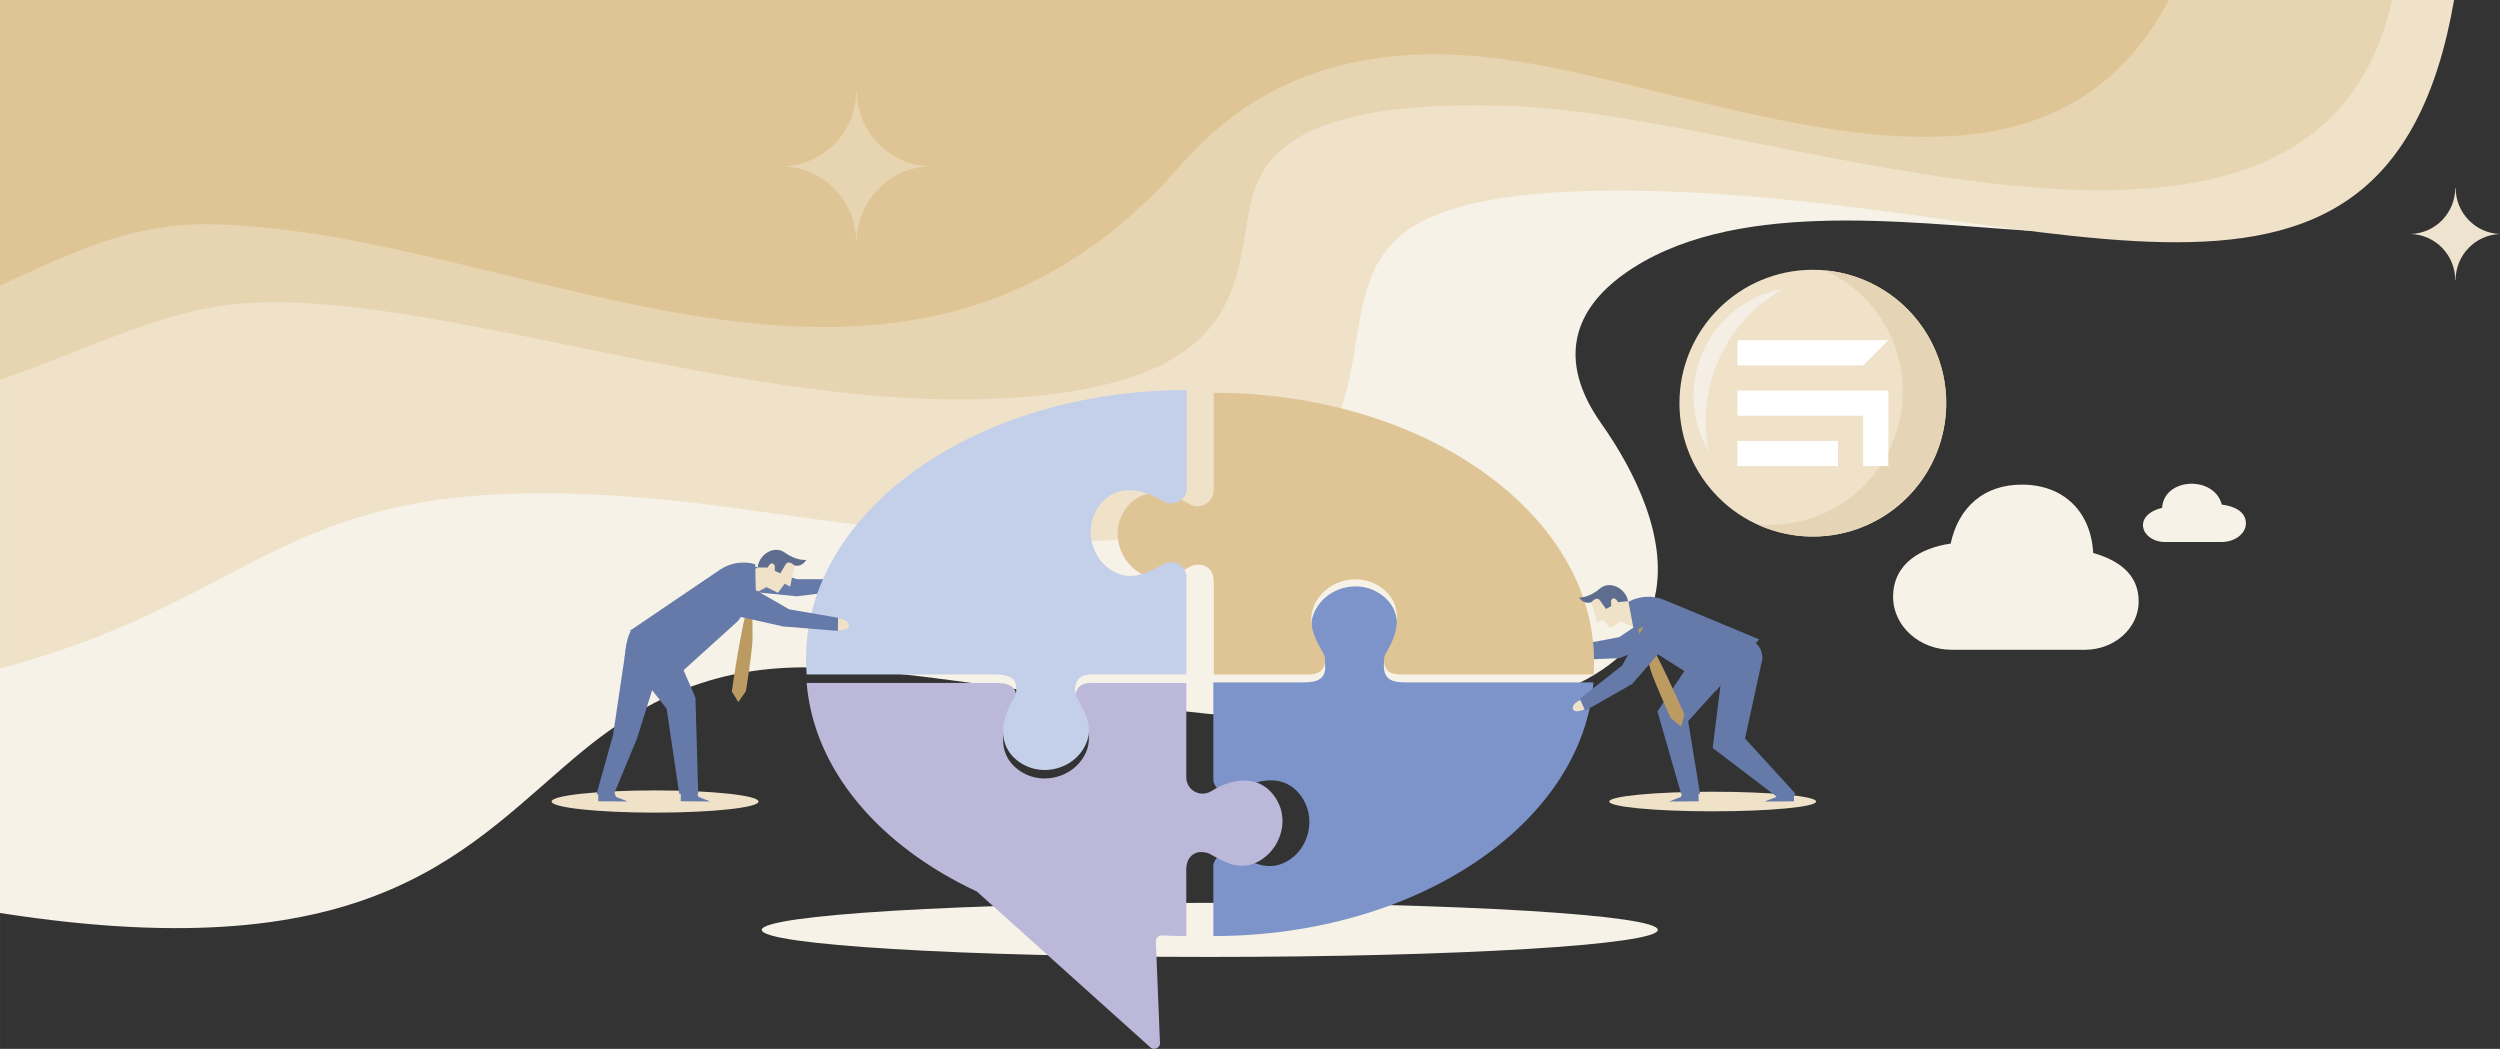 <?xml version="1.0" encoding="UTF-8"?>
<!DOCTYPE svg PUBLIC "-//W3C//DTD SVG 1.1//EN" "http://www.w3.org/Graphics/SVG/1.1/DTD/svg11.dtd">
<!-- Creator: CorelDRAW X7 -->
<svg xmlns="http://www.w3.org/2000/svg" xml:space="preserve" width="12.306in" height="5.163in" version="1.1" style="shape-rendering:geometricPrecision; text-rendering:geometricPrecision; image-rendering:optimizeQuality; fill-rule:evenodd; clip-rule:evenodd"
viewBox="0 0 123061 51631"
 xmlns:xlink="http://www.w3.org/1999/xlink">
 <rect x="0" y="0" width="123061" height="51631" fill="#333333" stroke="none"/>
 <defs>
  <style type="text/css">
   <![CDATA[
    .fil5 {fill:#EAF3DE}
    .fil11 {fill:#5E6D8F}
    .fil1 {fill:#657AA9}
    .fil12 {fill:#BB9B61}
    .fil9 {fill:#C4CFE9}
    .fil4 {fill:#DFC596}
    .fil16 {fill:#E5D5B6}
    .fil3 {fill:#E7D4B0}
    .fil0 {fill:#EFE2C9}
    .fil15 {fill:#F4EEE5}
    .fil2 {fill:#F7F2E7}
    .fil17 {fill:white}
    .fil6 {fill:#7C94CA;fill-rule:nonzero}
    .fil7 {fill:#BBB8DA;fill-rule:nonzero}
    .fil8 {fill:#DFC596;fill-rule:nonzero}
    .fil14 {fill:#E7D4B0;fill-rule:nonzero}
    .fil10 {fill:#EEE3CE;fill-rule:nonzero}
    .fil13 {fill:#F7F2E7;fill-rule:nonzero}
   ]]>
  </style>
 </defs>
 <g id="Layer_x0020_1">
  <g id="_2124085461712">
   <path class="fil0" d="M79214 39455c0,266 2280,482 5093,482 2813,0 5093,-216 5093,-482 0,-266 -2280,-482 -5093,-482 -2813,0 -5093,216 -5093,482z"/>
   <polygon class="fil1" points="85411,32934 83098,35502 83686,39082 82754,39082 81588,35022 84466,30699 "/>
   <g>
    <path class="fil2" d="M106766 0l-106766 0 0 44941c18703,2925 23089,-3380 28692,-7982 4279,-3515 8088,-4316 12379,-4068 7249,420 18133,2932 27024,2620 17973,-631 13919,-10147 10732,-14656 -2273,-3216 -1242,-5660 1072,-7335 5203,-3766 13858,-2558 19883,-2168 2849,184 3308,-10346 6984,-11352z"/>
    <path class="fil0" d="M0 32904c14044,-3721 13760,-10364 33726,-8201 6815,738 23010,4044 28946,-158 6344,-4490 1912,-11309 7769,-13864 1724,-752 4324,-1225 8262,-1288 21296,-341 38713,10207 42098,-9393l-120801 0 0 32904z"/>
    <path class="fil3" d="M0 18689c4185,-1433 7560,-3208 11168,-3671 8887,-1142 24534,5084 37474,4621 14041,-501 11819,-6908 13194,-10519 1111,-2923 5193,-4181 12741,-3895 13007,494 39352,11805 43171,-5225l-65787 0 -51961 0 0 18689z"/>
    <path class="fil4" d="M106766 0l-106766 0 0 14053c3437,-1544 6363,-3111 10540,-3010 15379,373 33714,12869 47539,-2869 2114,-2408 6196,-6078 14412,-5424 10754,857 27509,10034 34275,-2750z"/>
   </g>
   <path class="fil2" d="M37497 45774c0,735 9874,1331 22054,1331 12180,0 22054,-596 22054,-1331 0,-735 -9874,-1331 -22054,-1331 -12180,0 -22054,596 -22054,1331z"/>
   <path class="fil5" d="M41439 28588c0,0 316,-28 374,224 58,253 -376,218 -376,218l2 -442z"/>
   <polygon class="fil1" points="36937,27821 39234,28510 41506,28510 41506,29072 39221,29353 36401,29072 "/>
   <path class="fil5" d="M77172 31931c0,0 -313,-46 -385,203 -72,249 363,238 363,238l22 -441z"/>
   <polygon class="fil1" points="81889,29901 79703,31363 77092,31859 77057,32505 79714,32397 82295,31378 "/>
   <g>
    <path class="fil6" d="M78437 33591l-985 0 -8273 0c-521,0 -1042,-76 -1056,-763 -17,-166 17,-342 118,-503 323,-518 530,-1094 527,-1638 -21,-594 -299,-1145 -959,-1533 -1040,-611 -2467,-218 -3044,844 -156,288 -218,565 -215,835 26,522 288,1018 574,1519 74,130 106,268 105,402 69,862 -705,837 -1278,837l-3471 0 -755 0 1 4858c122,512 725,787 1202,490 1110,-692 2482,-850 3237,432 612,1040 219,2468 -842,3045 -521,283 -1005,258 -1477,98 -313,-105 -623,-273 -948,-450 -106,-57 -211,-93 -314,-110 -388,-39 -763,215 -858,606l1 3517c9996,-1 18164,-5526 18710,-12486z"/>
    <path class="fil7" d="M58599 42174c164,-185 410,-267 677,-220 107,10 215,43 318,102 314,179 627,349 945,458 447,148 900,166 1413,-113 1061,-576 1514,-1980 902,-3020 -754,-1283 -2126,-1125 -3236,-434 -365,227 -802,120 -1043,-171 -121,-147 -180,-329 -180,-517l0 -4643 -4316 0c-501,0 -977,-74 -1140,558 -48,189 -28,399 82,593 446,780 835,1548 361,2421 -576,1061 -2004,1455 -3044,843 -1283,-754 -1126,-2126 -434,-3236 65,-104 102,-214 116,-323 116,-917 -750,-856 -1332,-856l-8981 0c348,4282 3581,8018 8348,10255 34,16 65,39 91,67l8456 7597c193,214 547,41 495,-244l-198 -4905c-33,-181 111,-347 294,-338 398,18 798,28 1202,28l0 -2887c0,-348 -45,-732 204,-1015z"/>
    <path class="fil8" d="M59725 24303l0 14c-126,507 -725,780 -1200,484 -1110,-692 -2482,-849 -3236,434 -612,1040 -160,2443 902,3020 513,278 966,261 1413,112 318,-108 631,-278 945,-457 103,-59 211,-92 318,-103 406,-70 766,156 857,597l0 10c15,60 23,124 23,191l0 4595 4666 0c471,0 813,-178 817,-729 -9,-112 -42,-226 -104,-334 -298,-523 -571,-1040 -576,-1586 -15,-291 44,-590 214,-902 577,-1061 2004,-1454 3044,-843 683,402 958,979 960,1599 21,562 -188,1164 -524,1703 -88,140 -124,291 -121,438 56,548 388,653 840,653l9482 0c14,-210 22,-422 22,-635 0,-7301 -8379,-13221 -18720,-13229l0 4778c0,66 -8,129 -22,190z"/>
    <path class="fil9" d="M39707 33200l8981 0c582,0 1448,-61 1332,856 -14,109 -51,219 -116,323 -692,1110 -849,2482 434,3236 1040,611 2468,218 3044,-844 474,-872 85,-1640 -361,-2421 -110,-193 -130,-403 -81,-593 162,-631 638,-557 1139,-557l4316 0c0,-1641 -1,-3279 0,-4920 -95,-391 -449,-646 -836,-607 -103,18 -209,54 -314,111 -325,177 -635,345 -949,449 -471,161 -955,185 -1476,-98 -1061,-577 -1454,-2004 -842,-3044 755,-1283 2127,-1125 3236,-433 478,298 1081,22 1203,-489l0 -4232 0 -736c-10351,0 -18742,5923 -18742,13229 0,259 12,515 32,770z"/>
   </g>
   <path class="fil10" d="M123061 11518c-1207,-40 -2175,-1032 -2183,-2261l-19 0c-8,1229 -976,2221 -2186,2261 1213,41 2186,1041 2186,2277l16 0c0,-1236 974,-2236 2186,-2277z"/>
   <path class="fil0" d="M27152 39455c0,302 2280,547 5093,547 2813,0 5093,-245 5093,-547 0,-302 -2280,-547 -5093,-547 -2813,0 -5093,245 -5093,547z"/>
   <path class="fil11" d="M78327 29648c0,0 -341,130 -601,-230 0,0 480,24 1027,-446 547,-470 1472,98 1397,858 -74,761 -917,301 -917,301l-484 -289 -422 -194z"/>
   <path class="fil0" d="M78327 29648c304,-326 427,-97 427,-97l301 425 257 -141 -11 -276c153,-280 350,82 350,82l484 -46 308 144 118 1180 -775 -321 -535 321 -371 -417 -254 165 -299 -1019z"/>
   <path class="fil1" d="M84457 34019l2137 -2545 -4676 -1946c-571,-232 -1215,-198 -1759,93l0 0 288 1523 1122 1035 2888 1840z"/>
   <path class="fil12" d="M81093 31315c0,0 -53,-200 -190,-457l-272 113c0,0 47,221 190,457l75 228c0,0 177,703 342,1281 165,578 1004,2410 1004,2410l507 418 166 -587c0,0 -899,-2085 -1684,-3532l-138 -331z"/>
   <polygon class="fil1" points="87542,38943 87435,39232 86859,39455 88310,39445 88307,39054 "/>
   <polygon class="fil1" points="82845,38943 82738,39232 82162,39455 83613,39445 83610,39054 "/>
   <path class="fil0" d="M77891 34417c0,0 -526,176 -468,468 59,292 679,-5 679,-5l-211 -463z"/>
   <polygon class="fil1" points="81123,30452 79854,32756 77765,34398 78031,34987 80340,33669 82162,31577 "/>
   <path class="fil1" d="M84895 32084l-10 -8 58 -379c0,0 388,-436 1127,-223 738,214 684,957 684,957l-855 3922 2492 2729 -738 285 -3346 -2548 588 -4735z"/>
   <path class="fil11" d="M39110 27838c0,0 350,103 579,-278 0,0 -476,64 -1059,-361 -583,-424 -1459,216 -1323,968 136,752 938,226 938,226l459 -327 406 -228z"/>
   <path class="fil0" d="M39110 27838c-330,-300 -434,-61 -434,-61l-266 447 -267 -120 -11 -276c-176,-267 -343,111 -343,111l-485 -8 -296 169 96 1138 628 -335 558 277 337 -446 267 144 216 -1040z"/>
   <path class="fil1" d="M33130 33458l-2125 -2410 4429 -3000c511,-346 1148,-447 1740,-275l0 0 35 1549 -882 1246 -3197 2890z"/>
   <path class="fil12" d="M36750 29829c0,0 -2,-207 62,-491l292 37c0,0 14,225 -62,491l-11 239c0,0 17,725 12,1326 -5,601 -326,2591 -326,2591l-377 537 -317 -521c0,0 311,-2249 682,-3853l45 -356z"/>
   <polygon class="fil1" points="30217,38941 30324,39230 30900,39453 29448,39442 29451,39052 "/>
   <polygon class="fil1" points="30845,31695 30174,36195 29367,39079 30106,39365 31353,36364 32815,31695 "/>
   <polygon class="fil1" points="34276,38941 34384,39230 34959,39453 33508,39442 33511,39052 "/>
   <polygon class="fil1" points="31430,33115 32815,34888 33435,39079 34368,39079 34234,34347 32655,30697 "/>
   <path class="fil0" d="M41091 30433c0,0 590,-32 692,310 102,342 -709,287 -709,287l17 -597z"/>
   <polygon class="fil1" points="36623,28717 38847,29995 41253,30409 41243,31055 38551,30838 35890,30241 "/>
   <path class="fil1" d="M31091 31055c0,0 -219,61 -336,1240 -108,1090 1762,-195 1762,-195l0 -797 -680 -384 -746 136z"/>
   <path class="fil13" d="M105276 29602c0,-1386 -1063,-2046 -2240,-2383 -108,-2021 -1441,-3363 -3509,-3363 -1885,0 -3118,1118 -3507,2902 -1444,210 -2833,966 -2833,2626 0,1434 1295,2601 2886,2601l6559 0c1458,0 2644,-1069 2644,-2383z"/>
   <path class="fil13" d="M106428 25000c97,-1505 2565,-1603 2939,-162 606,74 1187,340 1187,926 0,506 -542,917 -1209,917l-2748 0c-1216,0 -1654,-1323 -169,-1681z"/>
   <path class="fil14" d="M45756 8188c-1980,61 -3567,1688 -3581,3695l-34 0c-13,-2007 -1593,-3634 -3573,-3695 1987,-68 3580,-1702 3580,-3730l27 0c0,2028 1594,3662 3581,3730z"/>
   <g>
    <path class="fil0" d="M95803 19846c0,-3626 -2940,-6566 -6567,-6566 -3626,0 -6566,2940 -6566,6566 0,3627 2940,6567 6566,6567 3627,0 6567,-2940 6567,-6567z"/>
    <g>
     <path class="fil15" d="M86044 14849c-1564,904 -2502,2475 -2660,4144 -25,26 -30,68 -10,103l1 1c-78,1034 144,2101 701,3066l38 64c-628,-3063 730,-6319 3593,-7971l77 -44c-596,107 -1185,317 -1740,637z"/>
     <path class="fil16" d="M92784 15991c1812,3140 737,7155 -2403,8968 -1224,706 -2581,972 -3888,850 1868,858 4110,829 6026,-277 3140,-1813 4216,-5828 2403,-8968 -1106,-1916 -3033,-3062 -5080,-3253 1193,547 2235,1456 2942,2680z"/>
    </g>
    <path class="fil17" d="M90476 21705l0 1238 -4955 0 0 -1238 4955 0zm-4955 -3717l0 -1240c2478,0 4955,0 7433,0l-1240 1240c-2063,0 -4128,0 -6193,0zm7433 1238c0,1239 0,2479 0,3717l-1240 0 0 -2478 -6193 0 0 -1239c2478,0 4955,0 7433,0z"/>
   </g>
  </g>
 </g>
</svg>
